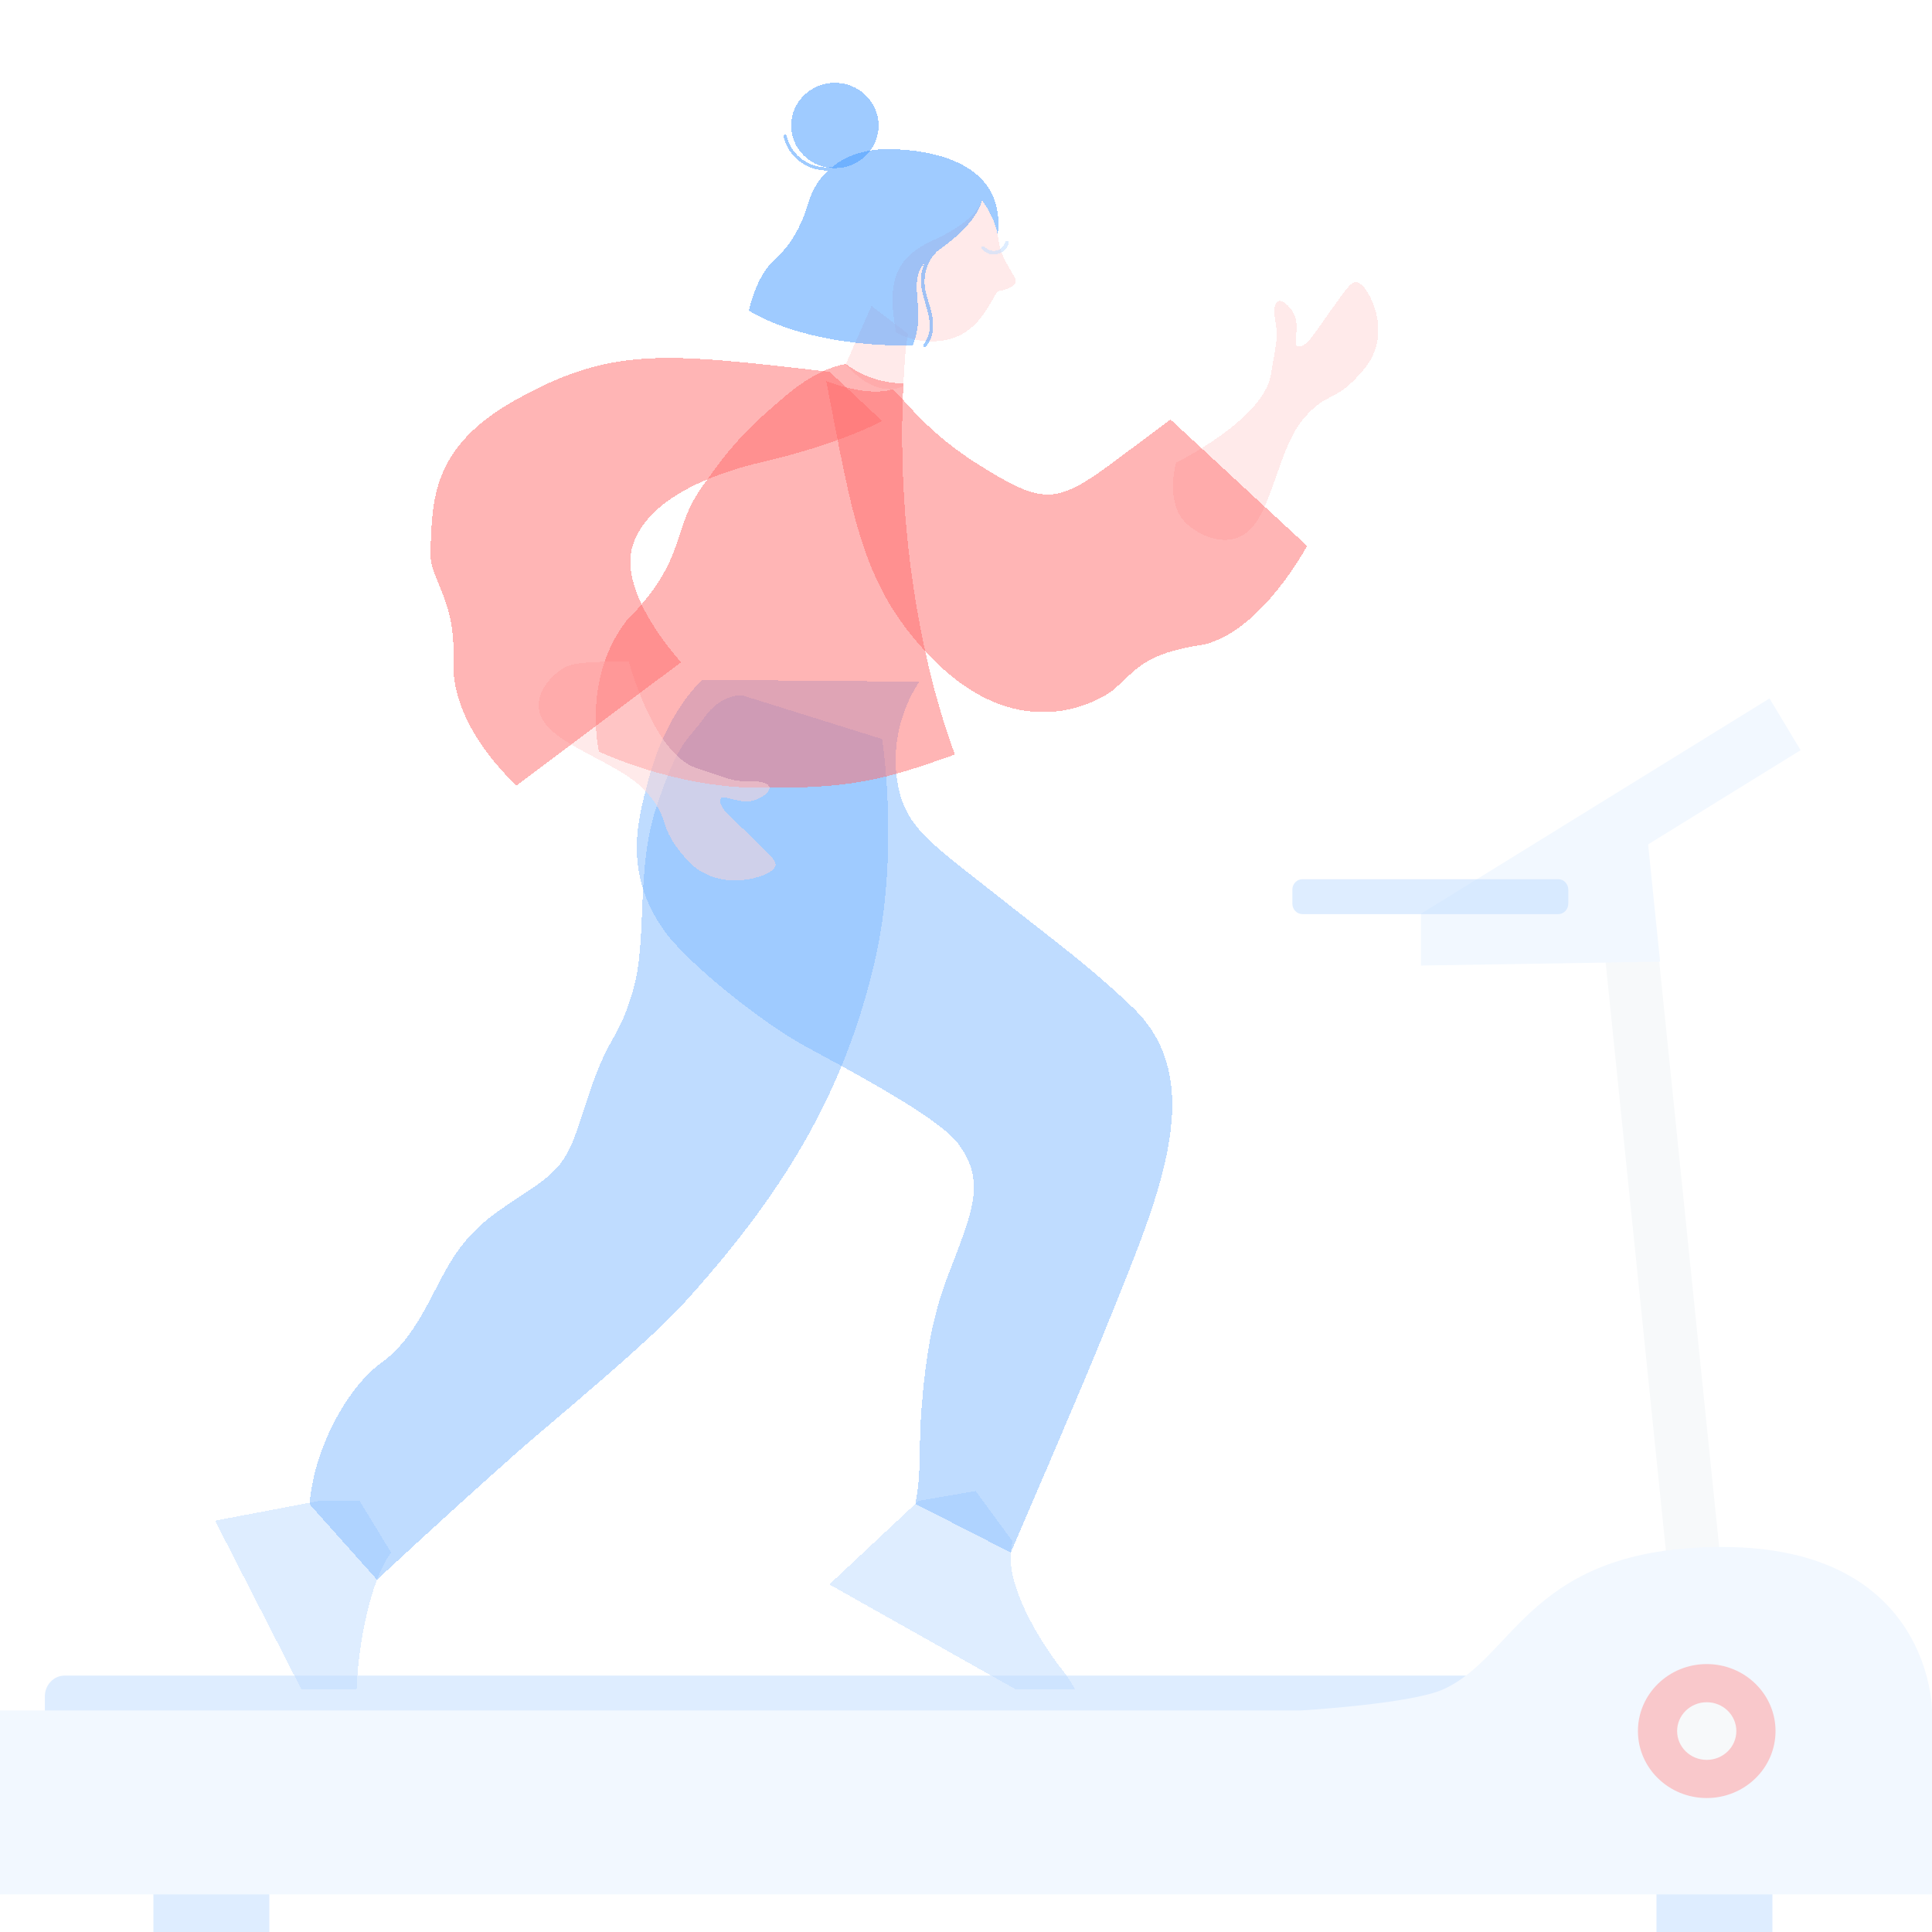 <svg width="140" height="140" viewBox="0 0 140 140" fill="none" xmlns="http://www.w3.org/2000/svg">
<g clip-path="url(#clip0_126_579)">
<g filter="url(#filter0_d_126_579)">
<path d="M85.221 27.535C85.221 27.535 91.533 24.401 92.089 21.177C92.645 17.952 92.585 18.444 92.381 17.028C92.177 15.613 92.83 15.413 93.614 16.496C94.398 17.579 93.501 19.168 94.132 19.117C94.763 19.066 95.242 18.148 96.466 16.453C97.871 14.505 98.06 14.106 98.704 14.68C99.349 15.255 100.925 18.288 98.813 20.793C96.701 23.299 96.279 22.242 94.484 24.311C92.688 26.381 92.237 30.732 90.587 32.373C88.937 34.015 86.39 32.59 85.647 31.571C84.504 30.005 85.221 27.535 85.221 27.535V27.535Z" fill="#FFD6D6" fill-opacity="0.5" shape-rendering="crispEdges"/>
</g>
<g filter="url(#filter1_d_126_579)">
<path d="M94.715 33.556C94.715 33.556 91.433 39.737 87.21 40.715C82.806 41.359 82.376 42.543 80.604 44.054C78.633 45.455 73.417 47.467 67.841 41.999C62.429 36.705 61.813 31.528 59.871 21.614C63.195 22.859 64.677 22.2 64.677 22.2C65.623 23.002 67.137 25.32 71.014 27.735C75.375 30.453 76.431 30.535 80.026 27.968C80.621 27.546 84.816 24.394 84.816 24.394L94.715 33.556Z" fill="#FF6D6D" fill-opacity="0.5" shape-rendering="crispEdges"/>
</g>
<g filter="url(#filter2_d_126_579)">
<path d="M23.125 102.761L15.584 104.194L24.918 122.432C24.918 122.432 26.223 121.158 25.896 118.37C25.57 115.582 26.48 108.962 28.342 106.504L26.06 102.761H23.125Z" fill="#BFDDFF" fill-opacity="0.5" shape-rendering="crispEdges"/>
</g>
<g filter="url(#filter3_d_126_579)">
<path d="M66.558 102.761L60.1 108.814L78.769 119.326C78.595 117.774 78 116.308 77.057 115.105C75.507 113.194 72.505 108.504 73.388 105.707L70.698 102.044L66.558 102.761Z" fill="#BFDDFF" fill-opacity="0.5" shape-rendering="crispEdges"/>
</g>
<g filter="url(#filter4_d_126_579)">
<path d="M27.32 108.476C27.32 108.476 32.298 103.828 37.556 99.169C39.567 97.387 46.868 91.397 49.512 88.484C56.548 80.73 61.093 73.472 63.368 63.751C65.231 55.788 63.923 47.556 63.923 47.556L53.777 44.385C53.777 44.385 52.238 44.264 51.015 46.016C49.793 47.768 49.205 47.512 47.534 52.581C46.065 57.038 46.938 62.077 45.878 65.74C44.818 69.403 44.198 68.841 42.812 72.903C41.426 76.966 41.37 78.161 38.843 79.912C36.316 81.663 34.399 82.56 32.622 85.486C31.299 87.664 30.129 90.959 27.728 92.674C25.055 94.582 22.706 99.178 22.436 103.004L27.32 108.476Z" fill="#80BBFF" fill-opacity="0.5" shape-rendering="crispEdges"/>
</g>
<g filter="url(#filter5_d_126_579)">
<path d="M46.921 50.748C46.238 53.379 45.155 57.178 48.068 61.354C49.725 63.731 55.173 68.087 58.409 69.849C61.071 71.297 68.007 74.931 69.434 76.87C71.477 79.644 70.478 81.757 68.693 86.434C67.582 89.345 67.09 92.099 66.77 96.142C66.553 98.882 66.796 100.621 66.33 102.975L73.242 106.504C73.242 106.504 78.562 94.187 80.118 90.291C83.763 81.166 87.822 72.482 82.068 66.994C78.89 63.963 76.782 62.473 72.338 58.958C67.456 55.097 65.619 53.97 65.058 50.831C64.287 46.515 66.628 43.397 66.628 43.397L50.921 43.26C50.921 43.26 48.321 45.352 46.921 50.748V50.748Z" fill="#80BBFF" fill-opacity="0.5" shape-rendering="crispEdges"/>
</g>
<g filter="url(#filter6_d_126_579)">
<path d="M65.796 18.187C65.561 19.471 65.543 20.76 65.45 21.983C65.45 21.983 63.638 23.062 61.282 20.409L63.151 16.167L65.796 18.187Z" fill="#FFD6D6" fill-opacity="0.5" shape-rendering="crispEdges"/>
</g>
<g filter="url(#filter7_d_126_579)">
<path d="M72.281 10.932C72.287 10.964 72.291 10.988 72.294 11.001C72.296 11.006 72.297 11.01 72.297 11.015C72.322 11.143 72.342 11.271 72.358 11.406C72.54 12.854 73.613 13.978 73.61 14.377C73.608 14.775 72.809 15.04 72.427 15.074C72.046 15.108 71.576 16.961 70.02 18.027C68.56 19.029 66.376 18.893 64.937 18.108C64.383 15.006 64.486 12.82 67.561 11.44C70.917 9.933 71.15 8.513 71.15 8.513C71.702 9.214 72.089 10.043 72.281 10.932Z" fill="#FFD6D6" fill-opacity="0.5" shape-rendering="crispEdges"/>
</g>
<g filter="url(#filter8_d_126_579)">
<path d="M60.498 6.188C62.247 6.188 63.665 4.803 63.665 3.094C63.665 1.386 62.247 0.001 60.498 0.001C58.749 0.001 57.332 1.386 57.332 3.094C57.332 4.803 58.749 6.188 60.498 6.188Z" fill="#4099FF" fill-opacity="0.5" shape-rendering="crispEdges"/>
</g>
<g filter="url(#filter9_d_126_579)">
<path d="M71.14 12.05C71.345 12.276 71.623 12.415 71.919 12.438C72.216 12.461 72.51 12.368 72.745 12.176C72.915 12.036 73.041 11.844 73.104 11.626C73.152 11.463 72.9 11.36 72.852 11.525C72.787 11.751 72.643 11.943 72.449 12.06C72.255 12.177 72.025 12.211 71.809 12.154C71.636 12.115 71.478 12.022 71.356 11.887C71.239 11.762 71.022 11.922 71.14 12.05V12.05Z" fill="#BFDDFF" fill-opacity="0.5" shape-rendering="crispEdges"/>
</g>
<g filter="url(#filter10_d_126_579)">
<path d="M69.205 48.674C64.007 50.515 61.85 51.151 54.828 51.087C48.736 51.032 43.403 48.461 43.403 48.461C43.403 48.461 42.162 43.213 45.378 39.006C50.022 34.287 48.432 32.496 51.126 28.928C52.657 26.733 53.875 25.33 55.905 23.563C57.311 22.34 58.994 20.814 61.301 20.365C61.301 20.365 62.826 21.727 65.465 21.791C64.677 37.624 69.205 48.674 69.205 48.674Z" fill="#FF6D6D" fill-opacity="0.5" shape-rendering="crispEdges"/>
</g>
<g filter="url(#filter11_d_126_579)">
<path d="M72.298 11.017C72.875 6.161 68.305 4.902 64.611 4.807C62.678 4.758 61.27 5.313 60.287 6.11C58.754 6.295 57.33 5.306 57.004 3.831C56.969 3.689 56.747 3.756 56.782 3.897C57.113 5.366 58.467 6.396 60.007 6.353C59.35 6.96 58.863 7.745 58.597 8.624C58.319 9.579 57.688 11.417 56.201 12.742C54.713 14.066 54.273 16.521 54.273 16.521C59.164 19.371 66.145 19.024 66.145 19.024C67.204 16.357 65.639 14.475 67.094 12.922C66.868 13.314 66.742 13.761 66.727 14.221C66.685 15.849 68.061 17.445 66.915 18.985C66.828 19.102 66.993 19.261 67.119 19.093C67.664 18.36 67.709 17.616 67.523 16.739C67.386 16.097 67.117 15.493 67.026 14.841C66.956 14.342 67.007 13.832 67.175 13.36C67.344 12.888 67.624 12.469 67.989 12.143C70.98 10.079 71.149 8.512 71.149 8.512C71.717 9.237 72.111 10.096 72.298 11.017V11.017Z" fill="#4099FF" fill-opacity="0.5" shape-rendering="crispEdges"/>
</g>
<g filter="url(#filter12_d_126_579)">
<path d="M45.575 41.963C45.575 41.963 47.328 48.604 50.473 49.663C53.618 50.722 53.133 50.585 54.59 50.616C56.046 50.647 56.136 51.313 54.916 51.897C53.695 52.482 52.251 51.356 52.196 51.975C52.14 52.594 52.981 53.207 54.477 54.666C56.195 56.341 56.564 56.589 55.878 57.12C55.193 57.651 51.88 58.688 49.722 56.237C47.563 53.787 48.695 53.55 46.921 51.476C45.146 49.403 40.852 48.263 39.483 46.4C38.113 44.536 40.206 42.604 41.224 42.229C42.253 41.85 45.575 41.963 45.575 41.963V41.963Z" fill="#FFD6D6" fill-opacity="0.5" shape-rendering="crispEdges"/>
</g>
<g filter="url(#filter13_d_126_579)">
<path d="M37.434 50.921C37.434 50.921 32.663 46.717 32.855 41.952C33.044 37.227 31.083 36.059 31.189 33.903C31.358 30.46 31.127 26.46 37.354 22.985C44.361 19.074 48.124 19.575 60.115 20.941L63.922 24.506C63.986 24.506 60.805 26.185 55.349 27.451C51.072 28.443 46.893 30.324 45.857 33.499C44.714 37.007 49.354 41.986 49.354 41.986L37.434 50.921Z" fill="#FF6D6D" fill-opacity="0.5" shape-rendering="crispEdges"/>
</g>
</g>
<g clip-path="url(#clip1_126_579)">
<path d="M4.683 121.419H132.927V126.205H3.25V122.931C3.25 122.732 3.287 122.536 3.359 122.352C3.431 122.169 3.536 122.002 3.669 121.862C3.803 121.722 3.96 121.61 4.134 121.534C4.308 121.459 4.494 121.419 4.683 121.419V121.419Z" fill="#BFDDFF" fill-opacity="0.5"/>
<path d="M115.325 59.724L118.943 57.077L126.024 126.233L122.406 128.88L115.325 59.724Z" fill="#F7F9FA"/>
<path d="M11.116 133.942H19.516V140H11.116V133.942Z" fill="#BFDDFF" fill-opacity="0.5"/>
<path d="M120.035 133.942H128.435V140H120.035V133.942Z" fill="#BFDDFF" fill-opacity="0.5"/>
<path d="M124.801 112.1C110.789 112.1 109.855 120.086 104.547 122.432C102.183 123.477 94.281 123.947 94.281 123.947H0V137.274H140V123.947C140 123.947 140 112.1 124.801 112.1V112.1Z" fill="#F2F8FF"/>
<path d="M123.676 130.292C126.429 130.292 128.661 128.119 128.661 125.439C128.661 122.758 126.429 120.585 123.676 120.585C120.923 120.585 118.691 122.758 118.691 125.439C118.691 128.119 120.923 130.292 123.676 130.292Z" fill="#FF9898" fill-opacity="0.5"/>
<path d="M123.676 127.528C124.861 127.528 125.822 126.593 125.822 125.439C125.822 124.285 124.861 123.35 123.676 123.35C122.491 123.35 121.53 124.285 121.53 125.439C121.53 126.593 122.491 127.528 123.676 127.528Z" fill="#F7F9FA"/>
<path d="M119.429 61.187L130.478 54.361L128.225 50.611L102.965 66.216V69.966L120.297 69.689L119.429 61.187Z" fill="#F2F8FF"/>
<path d="M112.922 63.712H94.371C93.972 63.712 93.648 64.052 93.648 64.473V65.477C93.648 65.898 93.972 66.239 94.371 66.239H112.922C113.321 66.239 113.644 65.898 113.644 65.477V64.473C113.644 64.052 113.321 63.712 112.922 63.712Z" fill="#BFDDFF" fill-opacity="0.5"/>
</g>
<defs>
<filter id="filter0_d_126_579" x="60.999" y="-3.561" width="62.877" height="66.682" filterUnits="userSpaceOnUse" color-interpolation-filters="sRGB">
<feFlood flood-opacity="0" result="BackgroundImageFix"/>
<feColorMatrix in="SourceAlpha" type="matrix" values="0 0 0 0 0 0 0 0 0 0 0 0 0 0 0 0 0 0 127 0" result="hardAlpha"/>
<feOffset dy="6"/>
<feGaussianBlur stdDeviation="12"/>
<feComposite in2="hardAlpha" operator="out"/>
<feColorMatrix type="matrix" values="0 0 0 0 0 0 0 0 0 0 0 0 0 0 0 0 0 0 0.04 0"/>
<feBlend mode="normal" in2="BackgroundImageFix" result="effect1_dropShadow_126_579"/>
<feBlend mode="normal" in="SourceGraphic" in2="effect1_dropShadow_126_579" result="shape"/>
</filter>
<filter id="filter1_d_126_579" x="35.871" y="3.614" width="82.845" height="71.988" filterUnits="userSpaceOnUse" color-interpolation-filters="sRGB">
<feFlood flood-opacity="0" result="BackgroundImageFix"/>
<feColorMatrix in="SourceAlpha" type="matrix" values="0 0 0 0 0 0 0 0 0 0 0 0 0 0 0 0 0 0 127 0" result="hardAlpha"/>
<feOffset dy="6"/>
<feGaussianBlur stdDeviation="12"/>
<feComposite in2="hardAlpha" operator="out"/>
<feColorMatrix type="matrix" values="0 0 0 0 0 0 0 0 0 0 0 0 0 0 0 0 0 0 0.04 0"/>
<feBlend mode="normal" in2="BackgroundImageFix" result="effect1_dropShadow_126_579"/>
<feBlend mode="normal" in="SourceGraphic" in2="effect1_dropShadow_126_579" result="shape"/>
</filter>
<filter id="filter2_d_126_579" x="-8.416" y="84.761" width="60.758" height="67.671" filterUnits="userSpaceOnUse" color-interpolation-filters="sRGB">
<feFlood flood-opacity="0" result="BackgroundImageFix"/>
<feColorMatrix in="SourceAlpha" type="matrix" values="0 0 0 0 0 0 0 0 0 0 0 0 0 0 0 0 0 0 127 0" result="hardAlpha"/>
<feOffset dy="6"/>
<feGaussianBlur stdDeviation="12"/>
<feComposite in2="hardAlpha" operator="out"/>
<feColorMatrix type="matrix" values="0 0 0 0 0 0 0 0 0 0 0 0 0 0 0 0 0 0 0.04 0"/>
<feBlend mode="normal" in2="BackgroundImageFix" result="effect1_dropShadow_126_579"/>
<feBlend mode="normal" in="SourceGraphic" in2="effect1_dropShadow_126_579" result="shape"/>
</filter>
<filter id="filter3_d_126_579" x="36.1" y="84.044" width="66.668" height="65.282" filterUnits="userSpaceOnUse" color-interpolation-filters="sRGB">
<feFlood flood-opacity="0" result="BackgroundImageFix"/>
<feColorMatrix in="SourceAlpha" type="matrix" values="0 0 0 0 0 0 0 0 0 0 0 0 0 0 0 0 0 0 127 0" result="hardAlpha"/>
<feOffset dy="6"/>
<feGaussianBlur stdDeviation="12"/>
<feComposite in2="hardAlpha" operator="out"/>
<feColorMatrix type="matrix" values="0 0 0 0 0 0 0 0 0 0 0 0 0 0 0 0 0 0 0.04 0"/>
<feBlend mode="normal" in2="BackgroundImageFix" result="effect1_dropShadow_126_579"/>
<feBlend mode="normal" in="SourceGraphic" in2="effect1_dropShadow_126_579" result="shape"/>
</filter>
<filter id="filter4_d_126_579" x="-1.564" y="26.383" width="89.933" height="112.092" filterUnits="userSpaceOnUse" color-interpolation-filters="sRGB">
<feFlood flood-opacity="0" result="BackgroundImageFix"/>
<feColorMatrix in="SourceAlpha" type="matrix" values="0 0 0 0 0 0 0 0 0 0 0 0 0 0 0 0 0 0 127 0" result="hardAlpha"/>
<feOffset dy="6"/>
<feGaussianBlur stdDeviation="12"/>
<feComposite in2="hardAlpha" operator="out"/>
<feColorMatrix type="matrix" values="0 0 0 0 0 0 0 0 0 0 0 0 0 0 0 0 0 0 0.04 0"/>
<feBlend mode="normal" in2="BackgroundImageFix" result="effect1_dropShadow_126_579"/>
<feBlend mode="normal" in="SourceGraphic" in2="effect1_dropShadow_126_579" result="shape"/>
</filter>
<filter id="filter5_d_126_579" x="22.146" y="25.26" width="86.798" height="111.244" filterUnits="userSpaceOnUse" color-interpolation-filters="sRGB">
<feFlood flood-opacity="0" result="BackgroundImageFix"/>
<feColorMatrix in="SourceAlpha" type="matrix" values="0 0 0 0 0 0 0 0 0 0 0 0 0 0 0 0 0 0 127 0" result="hardAlpha"/>
<feOffset dy="6"/>
<feGaussianBlur stdDeviation="12"/>
<feComposite in2="hardAlpha" operator="out"/>
<feColorMatrix type="matrix" values="0 0 0 0 0 0 0 0 0 0 0 0 0 0 0 0 0 0 0.04 0"/>
<feBlend mode="normal" in2="BackgroundImageFix" result="effect1_dropShadow_126_579"/>
<feBlend mode="normal" in="SourceGraphic" in2="effect1_dropShadow_126_579" result="shape"/>
</filter>
<filter id="filter6_d_126_579" x="37.282" y="-1.833" width="52.514" height="54.033" filterUnits="userSpaceOnUse" color-interpolation-filters="sRGB">
<feFlood flood-opacity="0" result="BackgroundImageFix"/>
<feColorMatrix in="SourceAlpha" type="matrix" values="0 0 0 0 0 0 0 0 0 0 0 0 0 0 0 0 0 0 127 0" result="hardAlpha"/>
<feOffset dy="6"/>
<feGaussianBlur stdDeviation="12"/>
<feComposite in2="hardAlpha" operator="out"/>
<feColorMatrix type="matrix" values="0 0 0 0 0 0 0 0 0 0 0 0 0 0 0 0 0 0 0.04 0"/>
<feBlend mode="normal" in2="BackgroundImageFix" result="effect1_dropShadow_126_579"/>
<feBlend mode="normal" in="SourceGraphic" in2="effect1_dropShadow_126_579" result="shape"/>
</filter>
<filter id="filter7_d_126_579" x="40.677" y="-9.487" width="56.933" height="58.225" filterUnits="userSpaceOnUse" color-interpolation-filters="sRGB">
<feFlood flood-opacity="0" result="BackgroundImageFix"/>
<feColorMatrix in="SourceAlpha" type="matrix" values="0 0 0 0 0 0 0 0 0 0 0 0 0 0 0 0 0 0 127 0" result="hardAlpha"/>
<feOffset dy="6"/>
<feGaussianBlur stdDeviation="12"/>
<feComposite in2="hardAlpha" operator="out"/>
<feColorMatrix type="matrix" values="0 0 0 0 0 0 0 0 0 0 0 0 0 0 0 0 0 0 0.04 0"/>
<feBlend mode="normal" in2="BackgroundImageFix" result="effect1_dropShadow_126_579"/>
<feBlend mode="normal" in="SourceGraphic" in2="effect1_dropShadow_126_579" result="shape"/>
</filter>
<filter id="filter8_d_126_579" x="33.332" y="-17.999" width="54.333" height="54.187" filterUnits="userSpaceOnUse" color-interpolation-filters="sRGB">
<feFlood flood-opacity="0" result="BackgroundImageFix"/>
<feColorMatrix in="SourceAlpha" type="matrix" values="0 0 0 0 0 0 0 0 0 0 0 0 0 0 0 0 0 0 127 0" result="hardAlpha"/>
<feOffset dy="6"/>
<feGaussianBlur stdDeviation="12"/>
<feComposite in2="hardAlpha" operator="out"/>
<feColorMatrix type="matrix" values="0 0 0 0 0 0 0 0 0 0 0 0 0 0 0 0 0 0 0.04 0"/>
<feBlend mode="normal" in2="BackgroundImageFix" result="effect1_dropShadow_126_579"/>
<feBlend mode="normal" in="SourceGraphic" in2="effect1_dropShadow_126_579" result="shape"/>
</filter>
<filter id="filter9_d_126_579" x="47.106" y="-6.559" width="50.004" height="49" filterUnits="userSpaceOnUse" color-interpolation-filters="sRGB">
<feFlood flood-opacity="0" result="BackgroundImageFix"/>
<feColorMatrix in="SourceAlpha" type="matrix" values="0 0 0 0 0 0 0 0 0 0 0 0 0 0 0 0 0 0 127 0" result="hardAlpha"/>
<feOffset dy="6"/>
<feGaussianBlur stdDeviation="12"/>
<feComposite in2="hardAlpha" operator="out"/>
<feColorMatrix type="matrix" values="0 0 0 0 0 0 0 0 0 0 0 0 0 0 0 0 0 0 0.04 0"/>
<feBlend mode="normal" in2="BackgroundImageFix" result="effect1_dropShadow_126_579"/>
<feBlend mode="normal" in="SourceGraphic" in2="effect1_dropShadow_126_579" result="shape"/>
</filter>
<filter id="filter10_d_126_579" x="19.167" y="2.365" width="74.037" height="78.727" filterUnits="userSpaceOnUse" color-interpolation-filters="sRGB">
<feFlood flood-opacity="0" result="BackgroundImageFix"/>
<feColorMatrix in="SourceAlpha" type="matrix" values="0 0 0 0 0 0 0 0 0 0 0 0 0 0 0 0 0 0 127 0" result="hardAlpha"/>
<feOffset dy="6"/>
<feGaussianBlur stdDeviation="12"/>
<feComposite in2="hardAlpha" operator="out"/>
<feColorMatrix type="matrix" values="0 0 0 0 0 0 0 0 0 0 0 0 0 0 0 0 0 0 0.04 0"/>
<feBlend mode="normal" in2="BackgroundImageFix" result="effect1_dropShadow_126_579"/>
<feBlend mode="normal" in="SourceGraphic" in2="effect1_dropShadow_126_579" result="shape"/>
</filter>
<filter id="filter11_d_126_579" x="30.273" y="-14.248" width="66.074" height="63.414" filterUnits="userSpaceOnUse" color-interpolation-filters="sRGB">
<feFlood flood-opacity="0" result="BackgroundImageFix"/>
<feColorMatrix in="SourceAlpha" type="matrix" values="0 0 0 0 0 0 0 0 0 0 0 0 0 0 0 0 0 0 127 0" result="hardAlpha"/>
<feOffset dy="6"/>
<feGaussianBlur stdDeviation="12"/>
<feComposite in2="hardAlpha" operator="out"/>
<feColorMatrix type="matrix" values="0 0 0 0 0 0 0 0 0 0 0 0 0 0 0 0 0 0 0.04 0"/>
<feBlend mode="normal" in2="BackgroundImageFix" result="effect1_dropShadow_126_579"/>
<feBlend mode="normal" in="SourceGraphic" in2="effect1_dropShadow_126_579" result="shape"/>
</filter>
<filter id="filter12_d_126_579" x="15.032" y="23.947" width="65.171" height="63.85" filterUnits="userSpaceOnUse" color-interpolation-filters="sRGB">
<feFlood flood-opacity="0" result="BackgroundImageFix"/>
<feColorMatrix in="SourceAlpha" type="matrix" values="0 0 0 0 0 0 0 0 0 0 0 0 0 0 0 0 0 0 127 0" result="hardAlpha"/>
<feOffset dy="6"/>
<feGaussianBlur stdDeviation="12"/>
<feComposite in2="hardAlpha" operator="out"/>
<feColorMatrix type="matrix" values="0 0 0 0 0 0 0 0 0 0 0 0 0 0 0 0 0 0 0.04 0"/>
<feBlend mode="normal" in2="BackgroundImageFix" result="effect1_dropShadow_126_579"/>
<feBlend mode="normal" in="SourceGraphic" in2="effect1_dropShadow_126_579" result="shape"/>
</filter>
<filter id="filter13_d_126_579" x="7.185" y="1.94" width="80.738" height="78.981" filterUnits="userSpaceOnUse" color-interpolation-filters="sRGB">
<feFlood flood-opacity="0" result="BackgroundImageFix"/>
<feColorMatrix in="SourceAlpha" type="matrix" values="0 0 0 0 0 0 0 0 0 0 0 0 0 0 0 0 0 0 127 0" result="hardAlpha"/>
<feOffset dy="6"/>
<feGaussianBlur stdDeviation="12"/>
<feComposite in2="hardAlpha" operator="out"/>
<feColorMatrix type="matrix" values="0 0 0 0 0 0 0 0 0 0 0 0 0 0 0 0 0 0 0.04 0"/>
<feBlend mode="normal" in2="BackgroundImageFix" result="effect1_dropShadow_126_579"/>
<feBlend mode="normal" in="SourceGraphic" in2="effect1_dropShadow_126_579" result="shape"/>
</filter>
<clipPath id="clip0_126_579">
<rect width="84.293" height="122.432" fill="white" transform="translate(15.584)"/>
</clipPath>
<clipPath id="clip1_126_579">
<rect width="140" height="89.389" fill="white" transform="translate(0 50.611)"/>
</clipPath>
</defs>
</svg>
